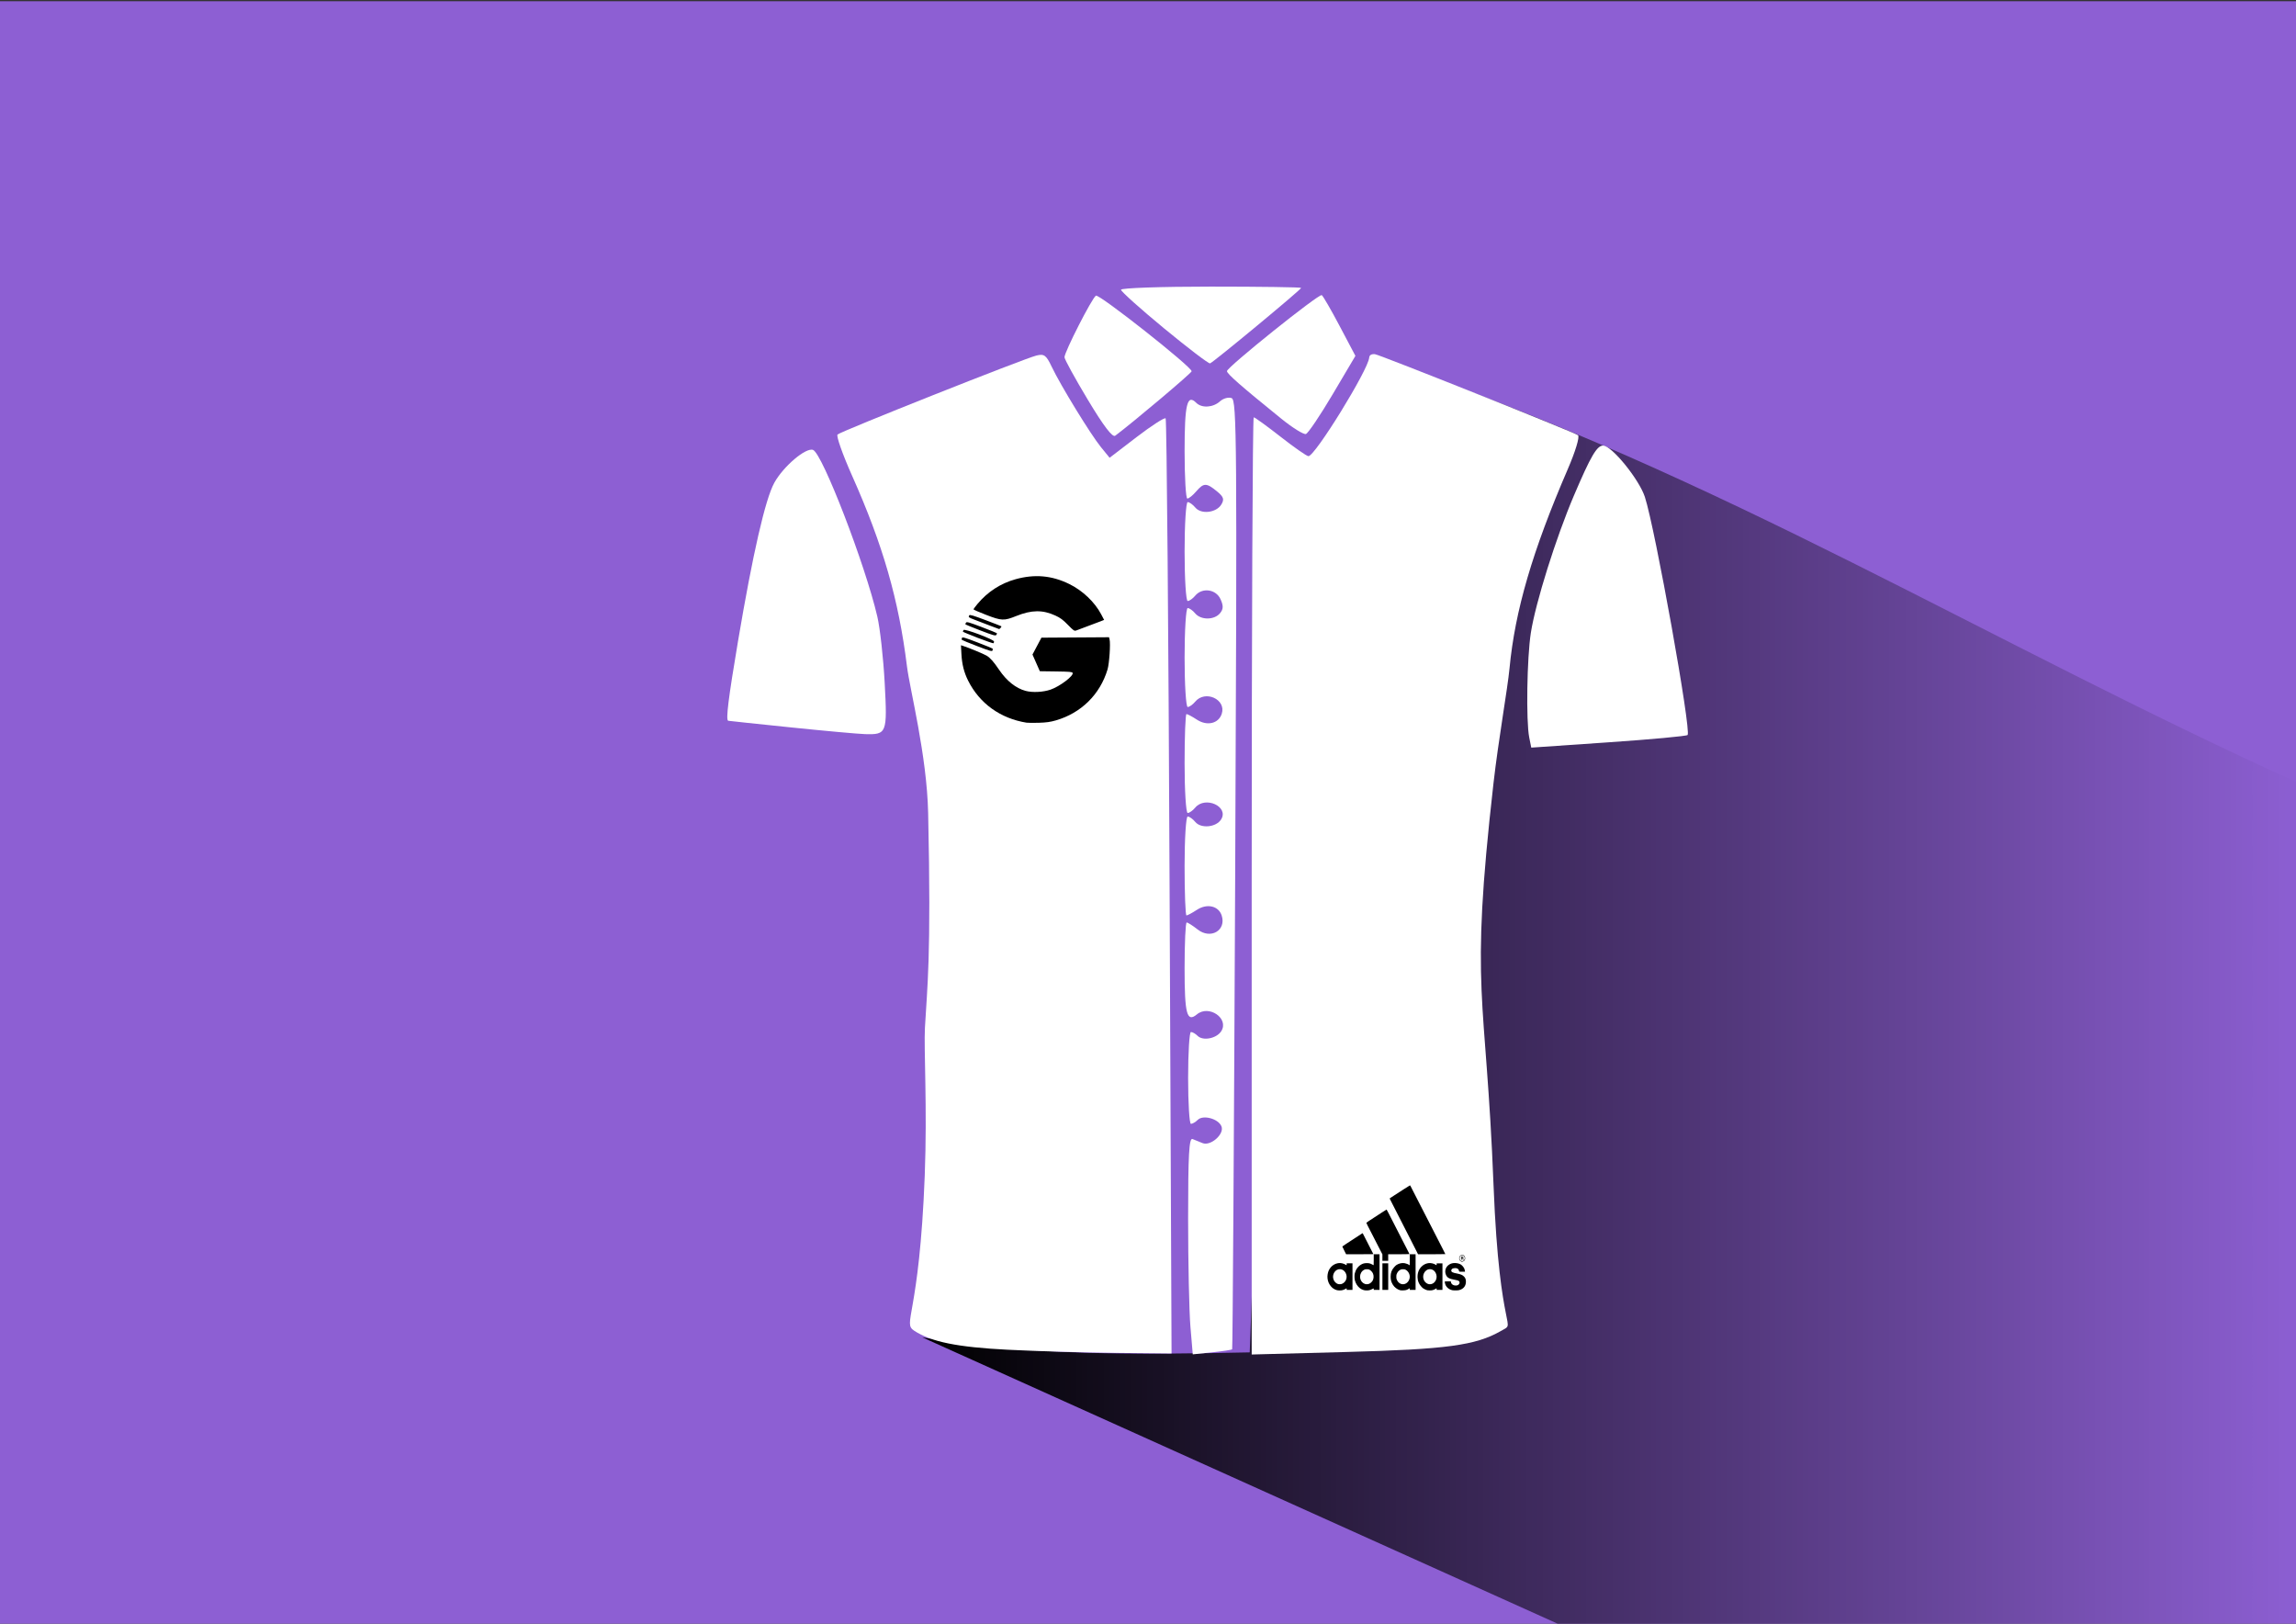 <?xml version="1.0" encoding="UTF-8" standalone="no"?>
<!-- Created with Inkscape (http://www.inkscape.org/) -->

<svg
   xmlns:dc="http://purl.org/dc/elements/1.1/"
   xmlns:cc="http://creativecommons.org/ns#"
   xmlns:rdf="http://www.w3.org/1999/02/22-rdf-syntax-ns#"
   xmlns:svg="http://www.w3.org/2000/svg"
   xmlns="http://www.w3.org/2000/svg"
   xmlns:xlink="http://www.w3.org/1999/xlink"
   xmlns:sodipodi="http://sodipodi.sourceforge.net/DTD/sodipodi-0.dtd"
   xmlns:inkscape="http://www.inkscape.org/namespaces/inkscape"
   width="297mm"
   height="210mm"
   viewBox="0 0 297 210"
   version="1.1"
   id="svg8"
   sodipodi:docname="cam16.svg"
   inkscape:version="0.92.2 (5c3e80d, 2017-08-06)">
  <rect x="0" y="0" width="297" height="210" fill="#333333" stroke="none"/>
  <defs
     id="defs2">
    <linearGradient
       inkscape:collect="always"
       id="linearGradient918">
      <stop
         style="stop-color:#000000;stop-opacity:1;"
         offset="0"
         id="stop914" />
      <stop
         style="stop-color:#000000;stop-opacity:0;"
         offset="1"
         id="stop916" />
    </linearGradient>
    <linearGradient
       inkscape:collect="always"
       xlink:href="#linearGradient918"
       id="linearGradient920"
       x1="119.264"
       y1="215.634"
       x2="298.017"
       y2="215.634"
       gradientUnits="userSpaceOnUse" />
  </defs>
  <sodipodi:namedview
     id="base"
     pagecolor="#ffffff"
     bordercolor="#666666"
     borderopacity="1.0"
     inkscape:pageopacity="0.0"
     inkscape:pageshadow="2"
     inkscape:zoom="0.55048947"
     inkscape:cx="444.32749"
     inkscape:cy="460.49462"
     inkscape:document-units="mm"
     inkscape:current-layer="layer1"
     showgrid="false"
     inkscape:window-width="1366"
     inkscape:window-height="705"
     inkscape:window-x="-8"
     inkscape:window-y="-8"
     inkscape:window-maximized="1"
     inkscape:measure-start="0,0"
     inkscape:measure-end="0,0" />
  <g
     inkscape:label="Capa 1"
     inkscape:groupmode="layer"
     id="layer1"
     transform="translate(0,-87)">
    <path
       style="opacity:1;fill:#ff0000;fill-opacity:1;fill-rule:nonzero;stroke:none;stroke-width:1.465;stroke-linecap:butt;stroke-linejoin:miter;stroke-miterlimit:4;stroke-dasharray:none;stroke-dashoffset:0;stroke-opacity:1;paint-order:stroke fill markers"
       d="m 378.134,349.959 c -1.881,-1.964 -17.432,-19.768 -28.002,-32.057 l -3.437,-3.996 5.319,-5.676 5.319,-5.676 h 22.736 22.736 l 5.595,5.612 5.595,5.612 -2.344,2.744 c -3.902,4.568 -31.159,35.706 -31.256,35.706 -0.05,0 -1.068,-1.021 -2.263,-2.269 z m 10.412,-10.933 c 0.684,-0.897 1.144,-1.73 1.022,-1.852 -0.122,-0.122 -2.462,-0.015 -5.201,0.237 -2.86,0.264 -6.606,0.291 -8.801,0.064 -2.102,-0.217 -3.986,-0.303 -4.188,-0.191 -0.536,0.298 1.115,2.449 5.27,6.866 l 3.674,3.905 3.49,-3.7 c 1.92,-2.035 4.05,-4.433 4.734,-5.33 z m 1.92,-5.66 c 2.991,-0.895 4.695,-2.703 3.918,-4.156 -0.866,-1.619 -3.394,-2.243 -11.236,-2.773 -10.669,-0.721 -19.677,-1.448 -21.867,-1.765 l -1.867,-0.27 1.004,1.375 c 0.552,0.756 2.175,2.664 3.607,4.24 l 2.604,2.866 1.284,-1.194 c 2.292,-2.131 7.788,-1.128 10.52,1.92 0.895,0.999 1.225,1.048 5.254,0.783 2.364,-0.156 5.415,-0.617 6.78,-1.026 z m 12.676,-10.871 c 1.635,-1.751 6.037,-6.851 7.006,-8.117 0.566,-0.74 0.221,-1.261 -3.084,-4.657 -2.047,-2.103 -4.006,-3.824 -4.355,-3.824 -0.474,0 -0.634,0.965 -0.634,3.821 v 3.821 l -4.896,-0.011 -4.896,-0.011 -1.027,-2.34 c -1.299,-2.959 -4.059,-5.028 -7.724,-5.792 -3.781,-0.788 -10.417,-0.299 -13.31,0.98 -4.241,1.876 -5.493,3.933 -4.232,6.951 1.236,2.959 3.427,3.557 14.875,4.057 12.235,0.535 14.727,1.136 17.83,4.296 1.202,1.224 2.368,2.26 2.591,2.302 0.223,0.042 1.058,-0.623 1.856,-1.477 z m -46.92,-3.854 c 0,-0.609 0.327,-2.209 0.727,-3.555 0.797,-2.684 4.311,-6.954 7.185,-8.73 0.905,-0.56 1.525,-1.214 1.376,-1.454 -0.148,-0.24 -1.772,-0.437 -3.609,-0.437 h -3.339 l -4.156,4.355 c -2.286,2.395 -4.22,4.521 -4.298,4.724 -0.232,0.604 4.654,6.205 5.413,6.205 0.413,0 0.699,-0.454 0.699,-1.107 z m 40.65,-11.078 c 0.524,-1.185 0.822,-2.367 0.661,-2.627 -0.319,-0.517 -5.62,-0.66 -6.114,-0.166 -0.365,0.365 3.376,4.948 4.04,4.948 0.253,0 0.889,-0.97 1.413,-2.155 z"
       id="path934"
       inkscape:connector-curvature="0" />
    <rect
       style="opacity:1;fill:#8d5fd3;fill-opacity:1;fill-rule:nonzero;stroke:none;stroke-width:1.465;stroke-linecap:butt;stroke-linejoin:miter;stroke-miterlimit:4;stroke-dasharray:none;stroke-dashoffset:0;stroke-opacity:1;paint-order:stroke fill markers"
       id="rect881"
       width="297.884"
       height="211.21"
       x="0"
       y="87.158" />
    <path
       style="fill:url(#linearGradient920);fill-opacity:1;stroke:none;stroke-width:0.265px;stroke-linecap:butt;stroke-linejoin:miter;stroke-opacity:1"
       d="m 179.6,133.864 -15.023,48.447 -2.918,79.597 c -14.348,0.292 -28.665,0.459 -42.341,-1.937 l 83.317,37.544 95.249,0.854 -0.103,-109.886 c -40.909,-18.509 -75.052,-39.966 -118.181,-54.619 z"
       id="path912"
       inkscape:connector-curvature="0"
       sodipodi:nodetypes="cccccccc" />
    <path
       style="opacity:1;fill:#ffffff;fill-opacity:1;fill-rule:nonzero;stroke:none;stroke-width:5.537;stroke-linecap:butt;stroke-linejoin:miter;stroke-miterlimit:4;stroke-dasharray:none;stroke-dashoffset:0;stroke-opacity:1;paint-order:stroke fill markers"
       d="m 492.028,658.749 c -24.725,-1.248 -37.447,-3.828 -45.773,-9.284 -5.954,-3.901 2.486,-6.711 5.139,-75.71 1.264,-32.868 -0.469,-61.78 0.092,-72.131 1.066,-19.667 3.151,-33.611 1.572,-104.849 -0.627,-28.292 -8.927,-60.172 -10.338,-71.552 -4.037,-32.555 -11.723,-59.252 -26.778,-93.008 -4.629,-10.379 -7.83,-19.446 -7.113,-20.15 1.58,-1.552 90.878,-37.008 97.058,-38.537 3.802,-0.94 4.785,-0.221 7.49,5.478 4.304,9.07 19.012,33.066 24.076,39.278 l 4.182,5.131 13.187,-10.1 c 7.253,-5.555 13.624,-9.663 14.159,-9.128 0.535,0.535 1.404,103.439 1.931,228.676 l 0.959,227.704 -27.421,-0.279 c -15.082,-0.153 -38.671,-0.847 -52.421,-1.541 z"
       id="path884"
       inkscape:connector-curvature="0"
       transform="matrix(0.265,0,0,0.265,0,87)"
       sodipodi:nodetypes="ssssssscssccssscss" />
    <path
       style="opacity:1;fill:#ffffff;fill-opacity:1;fill-rule:nonzero;stroke:none;stroke-width:1.465;stroke-linecap:butt;stroke-linejoin:miter;stroke-miterlimit:4;stroke-dasharray:none;stroke-dashoffset:0;stroke-opacity:1;paint-order:stroke fill markers"
       d="m 102.292,181.076 c -4.391,-0.452 -8.034,-0.837 -8.097,-0.857 -0.323,-0.102 0.017,-2.859 1.273,-10.3 1.91,-11.314 3.528,-18.375 4.697,-20.487 1.175,-2.124 4.091,-4.594 5.008,-4.242 1.208,0.463 6.753,14.838 8.314,21.554 0.352,1.515 0.781,5.383 0.953,8.596 0.348,6.514 0.279,6.692 -2.568,6.606 -0.878,-0.026 -5.189,-0.418 -9.58,-0.869 z"
       id="path886"
       inkscape:connector-curvature="0" />
    <path
       style="opacity:1;fill:#ffffff;fill-opacity:1;fill-rule:nonzero;stroke:none;stroke-width:5.537;stroke-linecap:butt;stroke-linejoin:miter;stroke-miterlimit:4;stroke-dasharray:none;stroke-dashoffset:0;stroke-opacity:1;paint-order:stroke fill markers"
       d="m 610.993,432.37 c 0,-125.784 0.445,-228.697 0.988,-228.697 0.543,0 6.442,4.267 13.107,9.483 6.666,5.216 12.787,9.483 13.603,9.483 3.227,0 29.21,-42.142 29.659,-48.104 0.15,-1.991 2.475,-1.677 2.791,-1.677 1.627,0 97.838,38.341 99.149,39.548 0.882,0.811 -1.264,7.905 -5.021,16.6 -17.225,39.864 -25.752,69.021 -28.427,97.209 -0.938,9.887 -5.416,34.912 -7.805,55.907 -11.822,103.889 -3.749,100.299 0.017,196.552 2.943,75.218 11.736,66.27 3.49,70.968 -12.261,6.985 -26.419,8.9 -75.431,10.202 l -46.121,1.225 z"
       id="path888"
       inkscape:connector-curvature="0"
       transform="matrix(0.265,0,0,0.265,0,87)"
       sodipodi:nodetypes="sssscssscsssscs" />
    <path
       style="opacity:1;fill:#ffffff;fill-opacity:1;fill-rule:nonzero;stroke:none;stroke-width:5.537;stroke-linecap:butt;stroke-linejoin:miter;stroke-miterlimit:4;stroke-dasharray:none;stroke-dashoffset:0;stroke-opacity:1;paint-order:stroke fill markers"
       d="m 568.321,160.341 c -11.616,-9.574 -21.121,-18.095 -21.121,-18.935 0,-0.847 19.588,-1.527 43.966,-1.527 24.181,0 43.966,0.287 43.966,0.638 0,0.818 -42.833,36.299 -44.464,36.832 -0.674,0.22 -10.73,-7.433 -22.346,-17.007 z"
       id="path890"
       inkscape:connector-curvature="0"
       transform="matrix(0.265,0,0,0.265,0,87)" />
    <path
       style="opacity:1;fill:#ffffff;fill-opacity:1;fill-rule:nonzero;stroke:none;stroke-width:5.537;stroke-linecap:butt;stroke-linejoin:miter;stroke-miterlimit:4;stroke-dasharray:none;stroke-dashoffset:0;stroke-opacity:1;paint-order:stroke fill markers"
       d="m 625.39,204.304 c -19.554,-15.822 -26.466,-21.875 -26.466,-23.177 0,-1.928 44.937,-37.94 46.277,-37.086 0.625,0.398 4.576,7.231 8.779,15.184 l 7.642,14.46 -11.09,18.74 c -6.1,10.307 -11.982,19.032 -13.073,19.39 -1.09,0.357 -6.521,-3.023 -12.069,-7.511 z"
       id="path892"
       inkscape:connector-curvature="0"
       transform="matrix(0.265,0,0,0.265,0,87)" />
    <path
       style="opacity:1;fill:#ffffff;fill-opacity:1;fill-rule:nonzero;stroke:none;stroke-width:5.537;stroke-linecap:butt;stroke-linejoin:miter;stroke-miterlimit:4;stroke-dasharray:none;stroke-dashoffset:0;stroke-opacity:1;paint-order:stroke fill markers"
       d="m 531.017,195.123 c -6.272,-10.445 -11.403,-19.794 -11.403,-20.776 0,-2.594 13.402,-28.851 15.337,-30.046 1.561,-0.964 46.732,34.693 46.732,36.889 0,0.835 -28.597,24.952 -37.304,31.459 -1.321,0.988 -5.67,-4.716 -13.362,-17.526 z"
       id="path894"
       inkscape:connector-curvature="0"
       transform="matrix(0.265,0,0,0.265,0,87)" />
    <path
       style="opacity:1;fill:#ffffff;fill-opacity:1;fill-rule:nonzero;stroke:none;stroke-width:5.537;stroke-linecap:butt;stroke-linejoin:miter;stroke-miterlimit:4;stroke-dasharray:none;stroke-dashoffset:0;stroke-opacity:1;paint-order:stroke fill markers"
       d="m 581.092,647.591 c -0.623,-7.372 -1.133,-31.215 -1.133,-52.984 0,-30.984 0.468,-39.388 2.155,-38.698 1.185,0.485 3.385,1.377 4.888,1.984 3.941,1.591 10.702,-4.35 9.251,-8.13 -1.436,-3.743 -8.972,-5.827 -11.593,-3.206 -1.069,1.069 -2.563,1.943 -3.322,1.943 -0.759,0 -1.379,-10.086 -1.379,-22.414 0,-12.328 0.621,-22.414 1.379,-22.414 0.759,0 2.221,0.842 3.249,1.87 2.626,2.626 9.311,1.296 11.566,-2.301 3.886,-6.199 -6.057,-13.026 -11.903,-8.174 -4.9,4.067 -6.015,-0.109 -6.015,-22.532 0,-12.272 0.46,-22.312 1.021,-22.312 0.562,0 2.972,1.535 5.357,3.41 6.307,4.961 14.057,0.486 11.749,-6.786 -1.501,-4.73 -7.172,-6.041 -12.116,-2.802 -2.291,1.501 -4.58,2.729 -5.088,2.729 -0.508,0 -0.923,-10.862 -0.923,-24.138 0,-13.276 0.681,-24.138 1.513,-24.138 0.832,0 2.511,1.203 3.732,2.673 2.764,3.33 10.183,2.602 12.585,-1.236 3.939,-6.294 -7.785,-11.618 -12.657,-5.748 -1.181,1.422 -2.827,2.586 -3.659,2.586 -0.832,0 -1.513,-10.862 -1.513,-24.138 0,-13.276 0.415,-24.138 0.923,-24.138 0.507,0 2.797,1.228 5.088,2.729 4.982,3.264 10.618,1.919 12.147,-2.9 2.23,-7.027 -8.135,-11.707 -12.985,-5.864 -1.181,1.422 -2.827,2.586 -3.659,2.586 -0.832,0 -1.513,-10.862 -1.513,-24.138 0,-13.276 0.681,-24.138 1.513,-24.138 0.832,0 2.479,1.164 3.659,2.586 2.777,3.347 9.314,3.319 12.111,-0.051 1.674,-2.017 1.732,-3.64 0.248,-6.897 -2.225,-4.883 -8.941,-5.792 -12.359,-1.673 -1.181,1.422 -2.827,2.586 -3.659,2.586 -0.832,0 -1.513,-10.862 -1.513,-24.138 0,-13.276 0.681,-24.138 1.513,-24.138 0.832,0 2.511,1.203 3.732,2.673 2.844,3.426 10.226,2.56 12.685,-1.488 1.542,-2.539 1.135,-3.752 -2.172,-6.466 -5.11,-4.193 -6.452,-4.179 -10.123,0.108 -1.624,1.897 -3.556,3.448 -4.293,3.448 -0.738,0 -1.341,-10.428 -1.341,-23.174 0,-22.852 1.238,-28.002 5.667,-23.572 2.714,2.714 8.208,2.379 11.62,-0.709 1.597,-1.445 4.15,-2.149 5.674,-1.565 2.533,0.972 2.682,20.914 1.736,232.369 -0.569,127.218 -1.234,231.548 -1.478,231.843 -0.244,0.295 -4.67,0.973 -9.836,1.506 l -9.393,0.969 z"
       id="path896"
       inkscape:connector-curvature="0"
       transform="matrix(0.265,0,0,0.265,0,87)" />
    <path
       style="opacity:1;fill:#ffffff;fill-opacity:1;fill-rule:nonzero;stroke:none;stroke-width:5.537;stroke-linecap:butt;stroke-linejoin:miter;stroke-miterlimit:4;stroke-dasharray:none;stroke-dashoffset:0;stroke-opacity:1;paint-order:stroke fill markers"
       d="m 746.466,359.922 c -1.593,-7.978 -1.114,-38.91 0.791,-51.078 2.311,-14.762 12.234,-46.364 21.052,-67.045 8.153,-19.124 11.193,-24.334 14.199,-24.334 4.214,0 17.605,16.459 20.411,25.087 5.053,15.536 22.765,114.233 20.849,116.175 -0.532,0.539 -17.919,2.143 -38.639,3.566 l -37.672,2.586 z"
       id="path898"
       inkscape:connector-curvature="0"
       transform="matrix(0.265,0,0,0.265,0,87)" />
    <path
       style="fill:#000000;stroke-width:1"
       d="m 172.9,253.852 c -0.306,-0.092 -0.554,-0.259 -0.764,-0.516 -0.233,-0.286 -0.366,-0.605 -0.414,-0.998 -0.041,-0.336 0.034,-0.781 0.182,-1.071 0.272,-0.533 0.738,-0.857 1.309,-0.91 0.269,-0.025 0.648,0.073 0.864,0.223 0.055,0.038 0.105,0.063 0.112,0.055 0.007,-0.008 0.013,-0.065 0.013,-0.128 v -0.114 h 0.375 0.375 v 1.717 1.717 h -0.375 -0.375 v -0.108 c 0,-0.059 -0.007,-0.104 -0.016,-0.1 -0.009,0.004 -0.087,0.048 -0.174,0.096 -0.238,0.133 -0.437,0.182 -0.724,0.181 -0.165,-6.9e-4 -0.287,-0.015 -0.387,-0.045 z m 0.782,-0.851 c 0.365,-0.198 0.563,-0.608 0.498,-1.031 -0.041,-0.263 -0.198,-0.528 -0.399,-0.673 -0.244,-0.175 -0.585,-0.2 -0.837,-0.06 -0.376,0.209 -0.581,0.678 -0.483,1.109 0.061,0.272 0.201,0.479 0.424,0.628 0.137,0.091 0.266,0.124 0.464,0.117 0.155,-0.006 0.198,-0.017 0.333,-0.09 z m 2.716,0.851 c -0.197,-0.059 -0.324,-0.123 -0.493,-0.25 -0.297,-0.223 -0.545,-0.611 -0.645,-1.009 -0.061,-0.242 -0.066,-0.673 -0.011,-0.905 0.116,-0.486 0.408,-0.895 0.81,-1.131 0.237,-0.14 0.435,-0.192 0.735,-0.195 0.293,-0.003 0.487,0.049 0.733,0.194 0.083,0.049 0.156,0.084 0.162,0.077 0.006,-0.007 0.011,-0.328 0.011,-0.714 v -0.702 h 0.375 0.375 v 2.305 2.305 h -0.375 -0.375 v -0.09 c 0,-0.05 -0.006,-0.096 -0.011,-0.104 -0.006,-0.008 -0.087,0.028 -0.178,0.08 -0.243,0.137 -0.433,0.185 -0.724,0.184 -0.166,-6.9e-4 -0.287,-0.015 -0.387,-0.045 z m 0.766,-0.842 c 0.167,-0.088 0.34,-0.266 0.418,-0.428 0.122,-0.254 0.132,-0.598 0.023,-0.863 -0.073,-0.18 -0.254,-0.386 -0.424,-0.482 -0.133,-0.076 -0.15,-0.079 -0.369,-0.079 -0.216,0 -0.237,0.004 -0.364,0.075 -0.179,0.1 -0.28,0.199 -0.375,0.364 -0.313,0.547 -0.085,1.249 0.472,1.456 0.189,0.07 0.434,0.053 0.617,-0.043 z m 3.923,0.852 c -0.349,-0.1 -0.701,-0.366 -0.9,-0.682 -0.216,-0.343 -0.302,-0.645 -0.302,-1.058 0,-0.514 0.129,-0.863 0.458,-1.235 0.131,-0.148 0.242,-0.25 0.328,-0.301 0.336,-0.199 0.709,-0.274 1.047,-0.209 0.204,0.039 0.466,0.145 0.566,0.228 0.029,0.026 0.061,0.047 0.068,0.047 0.006,0 0.011,-0.323 0.011,-0.717 v -0.717 h 0.375 0.375 v 2.305 2.305 h -0.375 -0.375 v -0.108 c 0,-0.059 -0.006,-0.104 -0.017,-0.1 -0.006,0.004 -0.072,0.041 -0.141,0.082 -0.247,0.145 -0.367,0.177 -0.697,0.187 -0.217,0.006 -0.336,-10e-4 -0.422,-0.026 z m 0.646,-0.808 c 0.339,-0.119 0.586,-0.455 0.622,-0.848 0.035,-0.384 -0.176,-0.788 -0.51,-0.973 -0.129,-0.071 -0.152,-0.076 -0.357,-0.076 -0.202,0 -0.229,0.005 -0.359,0.075 -0.193,0.103 -0.326,0.251 -0.425,0.47 -0.078,0.173 -0.081,0.188 -0.081,0.417 0,0.218 0.006,0.25 0.066,0.394 0.193,0.46 0.629,0.686 1.043,0.54 z m 2.887,0.819 c -0.145,-0.033 -0.419,-0.163 -0.549,-0.261 -0.195,-0.148 -0.436,-0.454 -0.536,-0.684 -0.12,-0.273 -0.153,-0.417 -0.167,-0.702 -0.023,-0.545 0.141,-1.021 0.483,-1.382 0.247,-0.261 0.557,-0.424 0.907,-0.477 0.307,-0.047 0.722,0.045 0.959,0.212 0.052,0.038 0.104,0.063 0.111,0.056 0.006,-0.007 0.011,-0.065 0.011,-0.127 v -0.114 h 0.375 0.375 v 1.717 1.717 h -0.375 -0.375 v -0.108 c 0,-0.059 -0.006,-0.104 -0.017,-0.1 -0.006,0.004 -0.083,0.047 -0.164,0.095 -0.227,0.133 -0.428,0.184 -0.714,0.18 -0.132,-0.001 -0.279,-0.011 -0.325,-0.022 z m 0.708,-0.866 c 0.351,-0.185 0.559,-0.624 0.492,-1.036 -0.076,-0.469 -0.397,-0.798 -0.799,-0.821 -0.213,-0.012 -0.362,0.033 -0.534,0.163 -0.139,0.105 -0.224,0.215 -0.302,0.39 -0.232,0.521 0.003,1.142 0.506,1.342 0.199,0.079 0.444,0.065 0.636,-0.037 z m 2.494,0.853 c -0.379,-0.094 -0.691,-0.341 -0.835,-0.662 -0.052,-0.115 -0.114,-0.398 -0.098,-0.445 0.011,-0.025 0.09,-0.032 0.395,-0.032 h 0.384 l 0.023,0.12 c 0.052,0.256 0.288,0.421 0.596,0.421 0.198,0 0.297,-0.033 0.402,-0.135 0.108,-0.104 0.141,-0.222 0.098,-0.342 -0.052,-0.138 -0.16,-0.185 -0.618,-0.266 -0.706,-0.125 -0.97,-0.274 -1.125,-0.634 -0.252,-0.587 0.023,-1.207 0.64,-1.448 0.401,-0.156 1.015,-0.087 1.345,0.151 0.124,0.09 0.31,0.312 0.367,0.436 0.046,0.106 0.106,0.322 0.106,0.395 v 0.054 h -0.374 c -0.41,0 -0.374,0.014 -0.407,-0.151 -0.046,-0.242 -0.333,-0.366 -0.677,-0.296 -0.209,0.042 -0.312,0.143 -0.312,0.302 0,0.187 0.173,0.277 0.729,0.379 0.49,0.09 0.732,0.196 0.93,0.407 0.146,0.156 0.219,0.33 0.232,0.553 0.035,0.618 -0.288,1.047 -0.902,1.194 -0.185,0.044 -0.719,0.043 -0.9,-0.001 z m -8.999,-1.75 v -1.717 h 0.375 0.375 v 1.717 1.717 h -0.375 -0.375 z m 10.191,-1.957 c -0.035,-0.013 -0.094,-0.058 -0.133,-0.098 -0.175,-0.183 -0.172,-0.468 0.004,-0.643 0.252,-0.249 0.638,-0.056 0.638,0.32 0,0.182 -0.07,0.309 -0.212,0.389 -0.114,0.064 -0.195,0.073 -0.298,0.033 z m 0.33,-0.12 c 0.088,-0.076 0.149,-0.239 0.13,-0.35 -0.04,-0.253 -0.282,-0.395 -0.484,-0.286 -0.245,0.131 -0.247,0.536 -0.003,0.676 0.101,0.058 0.264,0.04 0.357,-0.04 z m -0.085,-0.057 c -0.011,-0.006 -0.029,-0.034 -0.029,-0.062 0,-0.08 -0.046,-0.138 -0.105,-0.128 -0.04,0.007 -0.052,0.023 -0.058,0.096 -0.004,0.058 -0.017,0.088 -0.035,0.088 -0.023,0 -0.029,-0.046 -0.029,-0.235 v -0.235 h 0.111 c 0.082,0 0.121,0.011 0.146,0.043 0.04,0.048 0.046,0.115 0.017,0.168 -0.011,0.022 -0.011,0.045 0.002,0.063 0.029,0.041 0.017,0.215 -0.017,0.203 z m -0.058,-0.297 c 0.035,-0.028 0.035,-0.038 0.011,-0.071 -0.017,-0.021 -0.058,-0.038 -0.088,-0.038 -0.052,0 -0.06,0.01 -0.06,0.055 0,0.03 0.006,0.062 0.011,0.071 0.023,0.026 0.08,0.018 0.122,-0.017 z m -10.379,-0.032 v -0.418 l -0.201,-0.388 c -0.11,-0.213 -0.268,-0.52 -0.351,-0.682 -0.083,-0.162 -0.322,-0.627 -0.531,-1.035 -0.209,-0.407 -0.443,-0.863 -0.52,-1.011 -0.076,-0.149 -0.217,-0.421 -0.311,-0.605 -0.095,-0.184 -0.169,-0.346 -0.165,-0.36 0.004,-0.014 0.139,-0.111 0.298,-0.215 0.718,-0.467 1.144,-0.745 1.702,-1.109 0.33,-0.215 0.607,-0.391 0.616,-0.391 0.011,0 0.1,0.161 0.201,0.359 0.101,0.197 0.249,0.486 0.329,0.641 0.079,0.155 0.25,0.489 0.379,0.741 0.318,0.623 0.864,1.689 1.187,2.317 0.147,0.285 0.358,0.697 0.47,0.917 0.111,0.22 0.246,0.484 0.299,0.587 0.052,0.103 0.095,0.196 0.095,0.206 0,0.01 -0.618,0.018 -1.374,0.018 h -1.374 v 0.423 0.423 h -0.375 -0.375 z m -4.942,-0.922 c -0.136,-0.271 -0.246,-0.5 -0.245,-0.511 6.5e-4,-0.01 0.22,-0.16 0.486,-0.333 0.267,-0.173 0.817,-0.532 1.224,-0.798 0.924,-0.605 0.917,-0.6 0.925,-0.59 0.017,0.023 1.386,2.698 1.386,2.712 0,0.007 -0.794,0.013 -1.765,0.012 l -1.765,-6.1e-4 -0.247,-0.492 z m 9.425,0.24 c -0.071,-0.139 -0.233,-0.459 -0.362,-0.711 -0.129,-0.252 -0.377,-0.739 -0.552,-1.082 -0.934,-1.831 -2.114,-4.146 -2.196,-4.304 -0.466,-0.903 -0.445,-0.858 -0.411,-0.888 0.011,-0.013 0.293,-0.195 0.619,-0.406 0.326,-0.211 0.902,-0.582 1.279,-0.826 0.377,-0.244 0.696,-0.443 0.709,-0.443 0.011,0 0.046,0.045 0.073,0.1 0.029,0.055 0.144,0.285 0.26,0.512 0.117,0.226 0.342,0.666 0.501,0.976 0.159,0.31 0.332,0.649 0.385,0.753 0.242,0.472 0.525,1.023 0.724,1.411 0.12,0.233 0.287,0.561 0.374,0.729 0.398,0.778 1.028,2.008 1.188,2.317 0.097,0.188 0.249,0.484 0.338,0.659 0.088,0.175 0.288,0.566 0.444,0.869 0.156,0.303 0.283,0.56 0.283,0.57 0,0.011 -0.794,0.019 -1.765,0.019 l -1.765,-5e-5 -0.128,-0.253 z"
       id="path1307"
       inkscape:connector-curvature="0" />
    <path
       style="fill:#000000;stroke-width:1"
       d="m 132.783,180.466 c -3.373,-0.546 -6.06,-2.476 -7.541,-5.416 -0.534,-1.061 -0.806,-2.13 -0.876,-3.446 l -0.061,-1.15 0.255,0.079 c 0.674,0.208 2.741,1.063 3.075,1.272 0.475,0.298 0.904,0.784 1.603,1.817 0.979,1.446 2.169,2.393 3.433,2.734 0.885,0.239 2.269,0.168 3.232,-0.166 1.194,-0.414 2.995,-1.777 2.849,-2.156 -0.053,-0.138 -0.384,-0.168 -2.153,-0.192 l -2.09,-0.029 -0.476,-1.079 -0.476,-1.079 0.579,-1.091 0.579,-1.091 4.372,-0.028 4.372,-0.028 0.069,0.273 c 0.14,0.556 -0.034,3.139 -0.263,3.898 -0.974,3.232 -3.408,5.631 -6.678,6.582 -0.71,0.206 -1.24,0.281 -2.209,0.31 -0.701,0.021 -1.419,0.016 -1.594,-0.014 z m -6.375,-9.899 c -1.052,-0.404 -1.943,-0.768 -1.98,-0.809 -0.037,-0.041 -0.037,-0.151 0,-0.245 0.058,-0.147 0.341,-0.067 1.98,0.561 1.052,0.403 1.943,0.765 1.98,0.806 0.037,0.041 0.037,0.153 2.2e-4,0.248 -0.058,0.15 -0.328,0.074 -1.98,-0.561 z m 0.08,-1.068 c -1.067,-0.409 -1.938,-0.773 -1.938,-0.809 8.2e-4,-0.036 0.043,-0.129 0.092,-0.208 0.133,-0.209 3.94,1.227 3.942,1.486 8e-4,0.098 -0.034,0.2 -0.078,0.227 -0.044,0.026 -0.952,-0.287 -2.019,-0.696 z m 0.319,-0.963 c -1.067,-0.408 -1.938,-0.769 -1.938,-0.803 8.1e-4,-0.033 0.045,-0.129 0.098,-0.213 0.08,-0.126 0.422,-0.029 1.991,0.568 1.042,0.396 1.93,0.753 1.974,0.793 0.044,0.04 0.02,0.146 -0.053,0.234 -0.117,0.142 -0.367,0.072 -2.072,-0.58 z m 11.332,-0.723 c -0.64,-0.656 -0.975,-0.904 -1.615,-1.199 -1.647,-0.758 -3.078,-0.742 -5.07,0.058 -1.582,0.636 -1.885,0.624 -3.904,-0.154 -0.891,-0.343 -1.62,-0.662 -1.62,-0.709 0,-0.046 0.233,-0.363 0.518,-0.704 1.309,-1.567 2.991,-2.656 4.93,-3.193 2.464,-0.682 4.68,-0.485 6.931,0.618 1.727,0.845 3.297,2.334 4.131,3.916 l 0.384,0.728 -0.451,0.181 c -0.4,0.16 -2.452,0.933 -3.161,1.189 -0.24,0.087 -0.343,0.018 -1.073,-0.731 z m -10.137,0.083 c -0.643,-0.25 -1.515,-0.585 -1.939,-0.745 -0.791,-0.298 -0.83,-0.332 -0.679,-0.57 0.069,-0.108 0.533,0.029 2.097,0.619 1.105,0.417 2.027,0.776 2.05,0.798 0.053,0.051 -0.205,0.365 -0.294,0.358 -0.037,-0.004 -0.593,-0.21 -1.236,-0.46 z"
       id="path948"
       inkscape:connector-curvature="0" />
  </g>
</svg>
